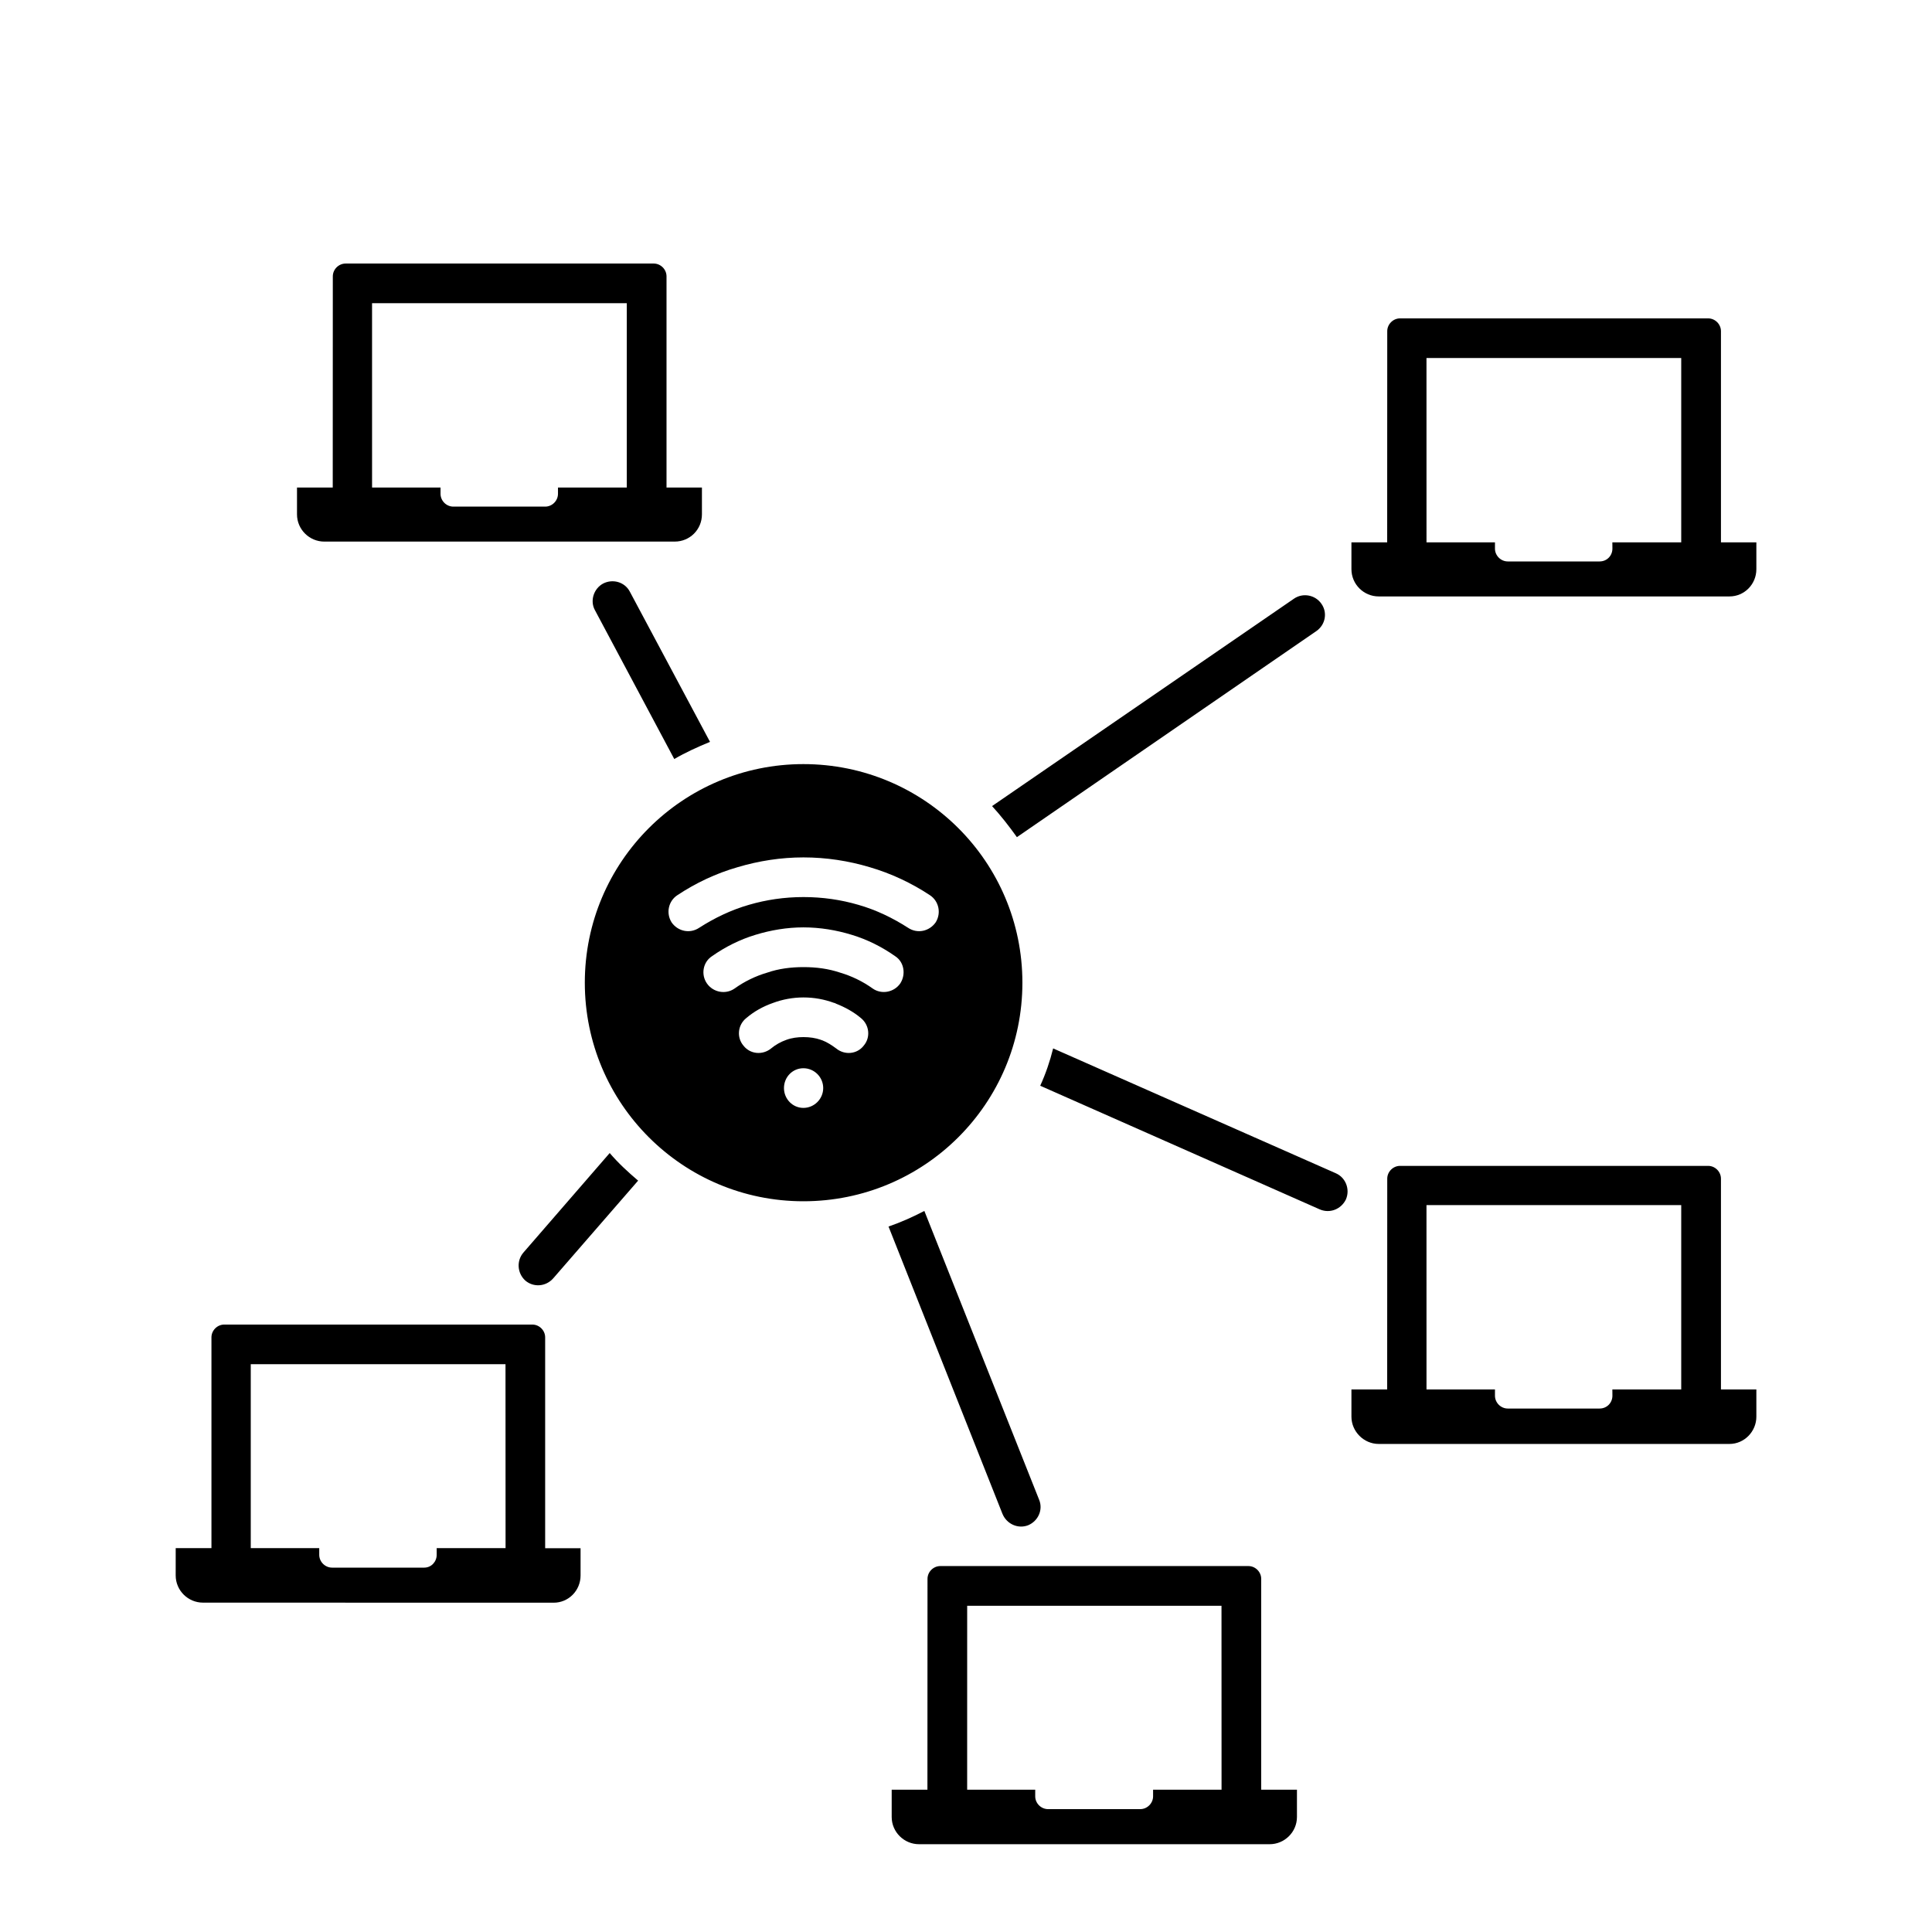 <?xml version="1.0" encoding="UTF-8" standalone="no"?>
<svg
   version="1.1"
   viewBox="-5 -10 110 110"
   id="svg2"
   sodipodi:docname="noun-network-7086336.svg"
   width="110"
   height="110"
   inkscape:version="1.3.2 (091e20e, 2023-11-25)"
   xmlns:inkscape="http://www.inkscape.org/namespaces/inkscape"
   xmlns:sodipodi="http://sodipodi.sourceforge.net/DTD/sodipodi-0.dtd"
   xmlns="http://www.w3.org/2000/svg"
   xmlns:svg="http://www.w3.org/2000/svg">
  <defs
     id="defs2" />
  <sodipodi:namedview
     id="namedview2"
     pagecolor="#ffffff"
     bordercolor="#666666"
     borderopacity="1.0"
     inkscape:showpageshadow="2"
     inkscape:pageopacity="0.0"
     inkscape:pagecheckerboard="0"
     inkscape:deskcolor="#d1d1d1"
     inkscape:zoom="1.7481481"
     inkscape:cx="54.915254"
     inkscape:cy="67.5"
     inkscape:window-width="1224"
     inkscape:window-height="412"
     inkscape:window-x="217"
     inkscape:window-y="25"
     inkscape:window-maximized="0"
     inkscape:current-layer="svg2" />
  <path
     d="M 11.91,17.758 H 13.945 L 13.949,5.735 C 13.949,5.337 14.281,5.005 14.68,5.005 H 32.219 C 32.617,5.005 32.949,5.337 32.949,5.735 V 17.758 H 34.965 V 19.285 C 34.965,20.149 34.277,20.836 33.414,20.836 H 13.461 C 12.621,20.836 11.91,20.149 11.91,19.285 Z M 5.004,78.145 H 7.039 V 66.145 C 7.039,65.747 7.371,65.415 7.769,65.415 H 25.308 C 25.707,65.415 26.039,65.747 26.039,66.145 V 78.149 H 28.055 V 79.7 C 28.055,80.563 27.367,81.251 26.527,81.251 L 6.554,81.247 C 5.71,81.247 5.003,80.559 5.003,79.696 Z M 9.277,78.145 H 13.176 V 78.524 C 13.176,78.922 13.508,79.254 13.906,79.254 H 19.156 C 19.555,79.254 19.863,78.922 19.863,78.524 V 78.145 H 23.785 L 23.781,67.672 H 9.277 Z M 45.769,91.899 H 47.804 L 47.808,79.895 C 47.808,79.497 48.14,79.165 48.539,79.165 H 66.078 C 66.476,79.165 66.808,79.497 66.808,79.895 V 91.899 H 68.843 V 93.45 C 68.843,94.313 68.133,95.001 67.293,95.001 H 47.32 C 46.48,95.001 45.769,94.313 45.769,93.45 Z M 50.066,91.899 H 53.941 V 92.274 C 53.941,92.672 54.273,93.004 54.672,93.004 H 59.922 C 60.32,93.004 60.652,92.669 60.652,92.274 V 91.899 H 64.55 L 64.547,81.426 H 50.067 Z M 71.945,69.11 H 73.98 L 73.984,57.11 C 73.984,56.712 74.316,56.38 74.715,56.38 H 92.254 C 92.652,56.38 92.984,56.712 92.984,57.11 V 69.11 H 95 V 70.661 C 95,71.505 94.312,72.212 93.472,72.212 H 73.495 C 72.652,72.212 71.945,71.505 71.945,70.661 Z M 76.219,69.11 H 80.117 V 69.465 C 80.117,69.864 80.449,70.196 80.847,70.196 H 86.074 C 86.496,70.196 86.804,69.864 86.804,69.465 L 86.801,69.11 H 90.722 V 58.614 H 76.218 Z M 71.945,20.88 H 73.98 L 73.984,8.857 C 73.984,8.459 74.316,8.127 74.715,8.127 H 92.254 C 92.652,8.127 92.984,8.459 92.984,8.857 V 20.88 H 95 V 22.407 C 95,23.271 94.312,23.958 93.472,23.958 H 73.495 C 72.652,23.958 71.945,23.271 71.945,22.407 Z M 76.219,20.88 H 80.117 V 21.235 C 80.117,21.634 80.449,21.966 80.847,21.966 H 86.074 C 86.496,21.966 86.804,21.634 86.804,21.235 L 86.801,20.88 H 90.722 V 10.384 H 76.218 Z M 40.742,33.505 C 47.628,33.505 53.211,39.064 53.211,45.95 C 53.211,52.836 47.629,58.395 40.742,58.395 C 33.878,58.395 28.297,52.836 28.297,45.95 C 28.297,39.064 33.879,33.505 40.742,33.505 Z M 39.636,51.95 C 39.636,51.329 40.12,50.821 40.742,50.821 C 41.363,50.821 41.87,51.329 41.87,51.95 C 41.87,52.567 41.363,53.079 40.742,53.079 C 40.124,53.079 39.636,52.567 39.636,51.95 Z M 38.906,49.692 C 38.417,50.091 37.71,50.024 37.331,49.536 C 36.933,49.071 36.999,48.36 37.488,47.966 C 37.929,47.591 38.441,47.302 39.015,47.102 C 39.546,46.903 40.144,46.79 40.741,46.79 C 41.363,46.79 41.937,46.899 42.491,47.102 C 42.534,47.102 42.558,47.126 42.601,47.145 C 43.109,47.345 43.597,47.61 44.019,47.966 C 44.507,48.364 44.574,49.071 44.175,49.536 C 43.8,50.024 43.089,50.091 42.605,49.692 C 42.363,49.513 42.097,49.337 41.808,49.227 C 41.784,49.227 41.765,49.227 41.742,49.204 C 41.429,49.095 41.097,49.048 40.745,49.048 C 40.413,49.048 40.081,49.091 39.773,49.204 C 39.46,49.313 39.148,49.489 38.906,49.692 Z M 36.824,46.282 C 36.316,46.637 35.605,46.505 35.249,45.993 C 34.894,45.481 35.027,44.774 35.538,44.442 C 36.292,43.911 37.132,43.489 38.019,43.223 C 38.882,42.958 39.812,42.801 40.742,42.801 C 41.695,42.801 42.624,42.958 43.488,43.223 C 44.374,43.489 45.214,43.911 45.968,44.442 C 46.48,44.774 46.589,45.481 46.257,45.993 C 45.902,46.501 45.195,46.637 44.687,46.282 C 44.132,45.884 43.492,45.571 42.828,45.376 C 42.163,45.153 41.476,45.063 40.746,45.063 C 40.035,45.063 39.328,45.153 38.687,45.376 C 38.019,45.571 37.378,45.884 36.824,46.282 Z M 34.808,42.825 C 34.277,43.18 33.589,43.024 33.238,42.516 C 32.906,41.985 33.058,41.298 33.57,40.966 C 34.609,40.278 35.761,39.727 37.003,39.372 C 38.199,39.016 39.46,38.817 40.745,38.817 C 42.054,38.817 43.316,39.016 44.511,39.372 C 45.73,39.727 46.902,40.278 47.941,40.966 C 48.452,41.298 48.605,41.985 48.273,42.516 C 47.917,43.024 47.234,43.18 46.702,42.825 C 45.839,42.27 44.886,41.806 43.867,41.516 C 42.89,41.231 41.851,41.075 40.745,41.075 C 39.66,41.075 38.62,41.231 37.644,41.516 C 36.624,41.809 35.671,42.27 34.808,42.825 Z M 33.39,33.216 L 28.87,24.735 C 28.581,24.204 28.804,23.516 29.335,23.227 C 29.89,22.938 30.577,23.137 30.863,23.692 L 35.425,32.239 C 34.722,32.528 34.034,32.841 33.39,33.216 Z M 51.484,35.895 L 68.668,24.09 C 69.176,23.735 69.887,23.868 70.238,24.379 C 70.594,24.887 70.461,25.575 69.949,25.93 L 52.898,37.664 C 52.457,37.047 51.992,36.449 51.484,35.895 Z M 54.961,49.692 L 71.059,56.802 C 71.613,57.044 71.879,57.708 71.633,58.286 C 71.367,58.841 70.727,59.106 70.148,58.86 L 54.226,51.817 C 54.539,51.13 54.781,50.423 54.961,49.692 Z M 47.629,58.946 L 54.16,75.38 C 54.402,75.954 54.113,76.599 53.539,76.841 C 52.964,77.064 52.32,76.775 52.078,76.197 L 45.589,59.834 C 46.3,59.591 46.988,59.279 47.629,58.947 Z M 31.332,57.22 L 26.503,62.778 C 26.082,63.263 25.375,63.309 24.91,62.911 C 24.445,62.489 24.402,61.782 24.8,61.317 L 29.714,55.649 C 30.203,56.223 30.757,56.731 31.332,57.22 Z M 16.184,17.759 H 20.082 V 18.114 C 20.082,18.513 20.414,18.845 20.812,18.845 H 26.039 C 26.437,18.845 26.769,18.513 26.769,18.114 V 17.759 H 30.687 V 7.263 H 16.183 Z"
     fill-rule="evenodd"
     id="path1" />
</svg>
